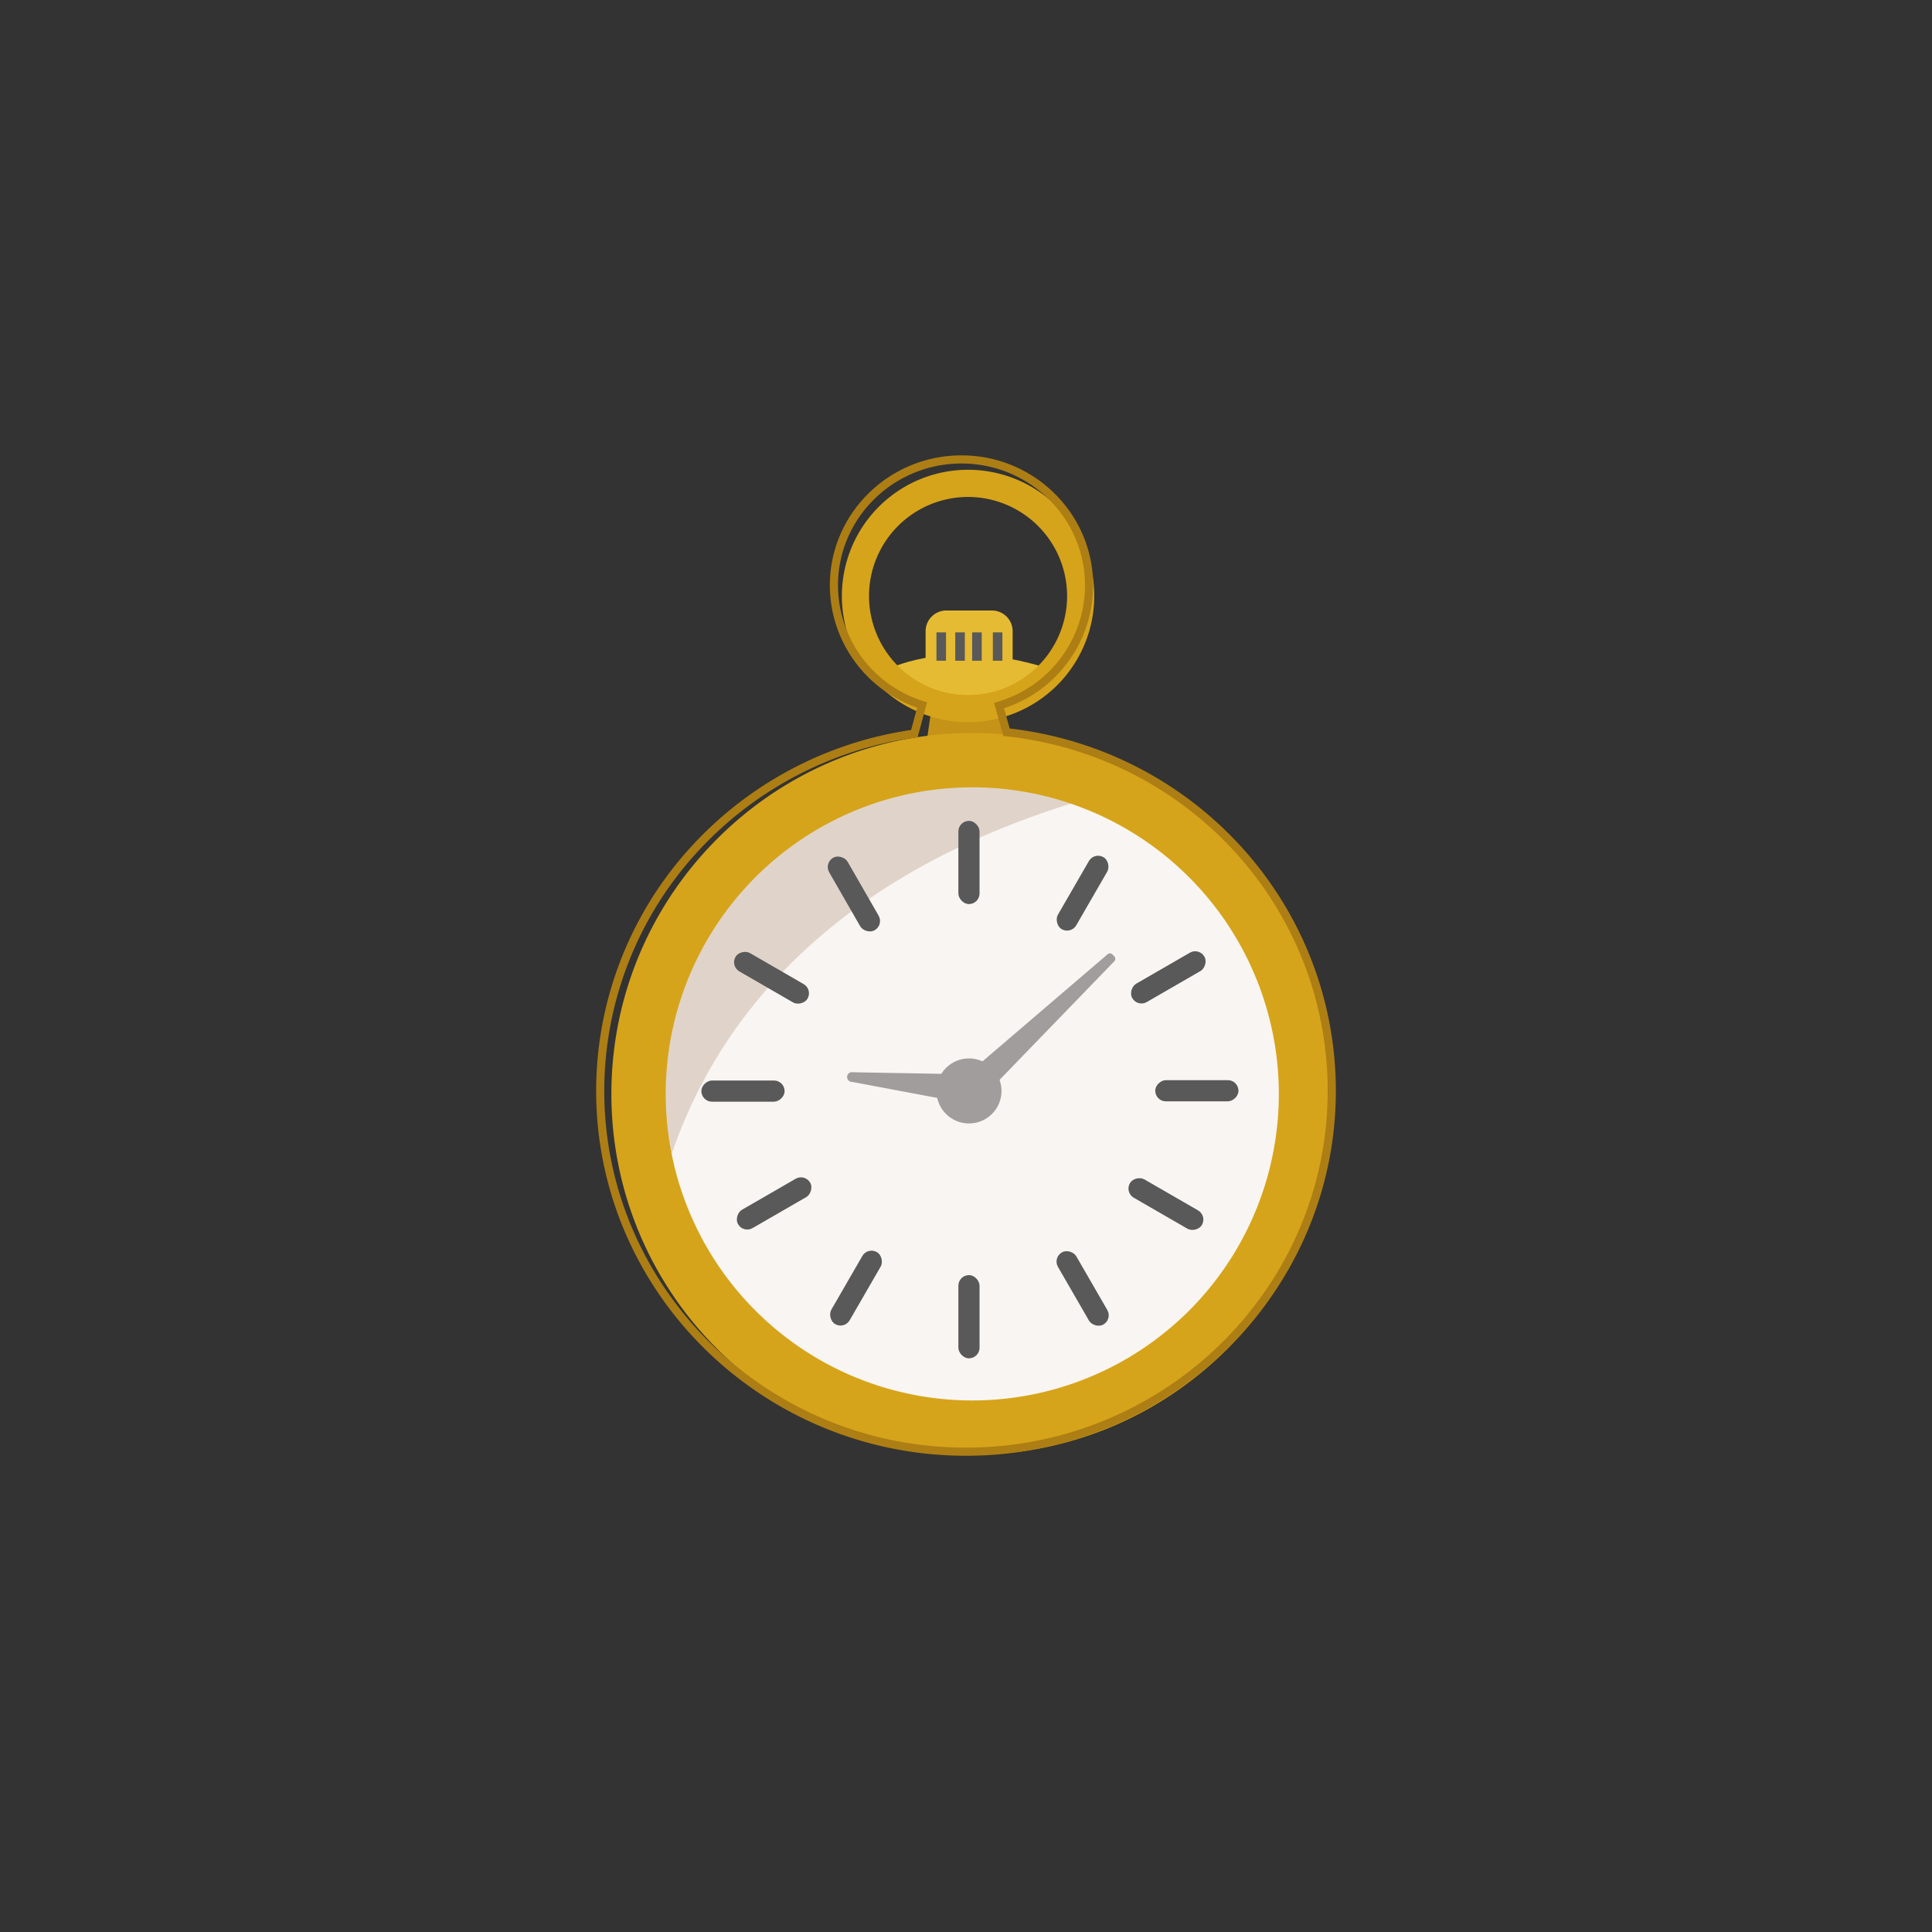 <svg viewBox="0 0 711.64 711.64" xmlns="http://www.w3.org/2000/svg"><rect x="0" y="0" width="711.64" height="711.64" fill="#333333" stroke="none"/><circle cx="358.13" cy="402.93" fill="#f9f5f2" r="122.92"/><path d="m237.73 427.86a123 123 0 0 1 120.4-147.86c18.6 0 68.93 7.1 52.05 11.53-185.61 48.68-160.92 192.27-172.45 136.33z" fill="#e0d4ca"/><path d="m372.23 280.32h-31.95l3-20.5h25.95z" fill="#c49318"/><path d="m348.57 224.87h16.8a7.64 7.64 0 0 1 7.63 7.63v24.44a0 0 0 0 1 0 0h-32.06a0 0 0 0 1 0 0v-24.44a7.64 7.64 0 0 1 7.63-7.63z" fill="#e5bb33"/><path d="m328.37 245.92c.52-.11 22.12-10.76 56.81 0l-8.64 11-33 2.88z" fill="#e5bb33"/><path d="m358.13 535.85c-73.3 0-132.93-59.63-132.93-132.92s59.63-132.93 132.93-132.93 132.92 59.63 132.92 132.92-59.63 132.93-132.92 132.93zm0-245.84a112.92 112.92 0 1 0 112.92 112.92 113 113 0 0 0 -112.92-112.93z" fill="#d6a41a"/><path d="m356.58 266a46.48 46.48 0 1 1 46.48-46.48 46.53 46.53 0 0 1 -46.48 46.48zm0-82.95a36.48 36.48 0 1 0 36.48 36.47 36.51 36.51 0 0 0 -36.48-36.47z" fill="#d6a41a"/><path d="m344.94 232.93h3.52v10.45h-3.52z" fill="#595959"/><path d="m351.86 232.93h3.52v10.45h-3.52z" fill="#595959"/><path d="m358.09 232.93h3.52v10.45h-3.52z" fill="#595959"/><path d="m365.71 232.93h3.52v10.45h-3.52z" fill="#595959"/><circle cx="356.92" cy="401.84" fill="#a09d9c" r="11.98"/><path d="m366.92 399.06-6.47-6.88 47.55-40.7a1.29 1.29 0 0 1 1.78.1l.67.71a1.29 1.29 0 0 1 0 1.79z" fill="#a09d9c"/><path d="m349.76 395.59-.59 9.57-35.36-6.65a1.8 1.8 0 1 1 .44-3.55z" fill="#a09d9c"/><g fill="#595959"><rect height="30.65" rx="3.9" width="7.8" x="353.01" y="302.36"/><rect height="30.65" rx="3.9" width="7.8" x="353.01" y="469.68"/><rect height="30.65" rx="3.9" transform="matrix(.866 .5 -.5 .866 217.93 -155.31)" width="7.8" x="394.87" y="313.68"/><rect height="30.65" rx="3.9" transform="matrix(.5 .866 -.866 .5 526.96 -192.68)" width="7.8" x="426.44" y="344.7"/><rect height="30.65" rx="3.9" transform="matrix(0 1 -1 0 842.62 -39.08)" width="7.8" x="436.95" y="386.44"/><rect height="30.65" rx="3.9" transform="matrix(-.5 .866 -.866 -.5 1028.26 293.37)" width="7.8" x="425.54" y="428.19"/><rect height="30.65" rx="3.9" transform="matrix(-.866 .5 -.5 -.866 981.41 686.2)" width="7.8" x="394.87" y="459.26"/><rect height="30.65" rx="3.9" transform="matrix(-.87 .5 -.5 -.87 754.57 459.05)" width="7.8" x="311.88" y="315.3"/><rect height="30.65" rx="3.9" transform="matrix(-.5 .866 -.866 -.5 738.17 294.13)" width="7.8" x="280.28" y="344.83"/><rect height="30.65" rx="3.9" transform="matrix(0 1 -1 0 675.58 128.23)" width="7.8" x="269.77" y="386.58"/><rect height="30.65" rx="3.9" transform="matrix(.5 .866 -.866 .5 526.46 -25.29)" width="7.8" x="281.23" y="427.96"/><rect height="30.65" rx="3.9" transform="matrix(.866 .5 -.5 .866 279.48 -94.09)" width="7.8" x="311.42" y="459.15"/></g><path d="m355.82 536.22c-75.12 0-136.23-60.29-136.23-134.41a133.24 133.24 0 0 1 33.71-88.51 136.71 136.71 0 0 1 82.31-44.42l2.22-8.23a47.75 47.75 0 0 1 -32.16-45.06c0-26.39 21.75-47.86 48.49-47.86s48.49 21.47 48.49 47.86a47.66 47.66 0 0 1 -32.82 45.3l2.07 7.44c68.57 7.95 120.15 65.16 120.15 133.48 0 74.12-61.11 134.41-136.23 134.41zm-1.66-365.49c-25.09 0-45.49 20.12-45.49 44.86a44.8 44.8 0 0 0 31.43 42.66l1.36.44-3.46 12.88-1 .14a133.7 133.7 0 0 0 -81.47 43.58 130.26 130.26 0 0 0 -32.95 86.52c0 72.46 59.77 131.41 133.23 131.41s133.23-59 133.23-131.41c0-67.12-50.94-123.27-118.48-130.61l-1-.11-3.4-12.2 1.4-.43a44.7 44.7 0 0 0 32.09-42.87c0-24.74-20.41-44.86-45.49-44.86z" fill="#ad7e14"/></svg>